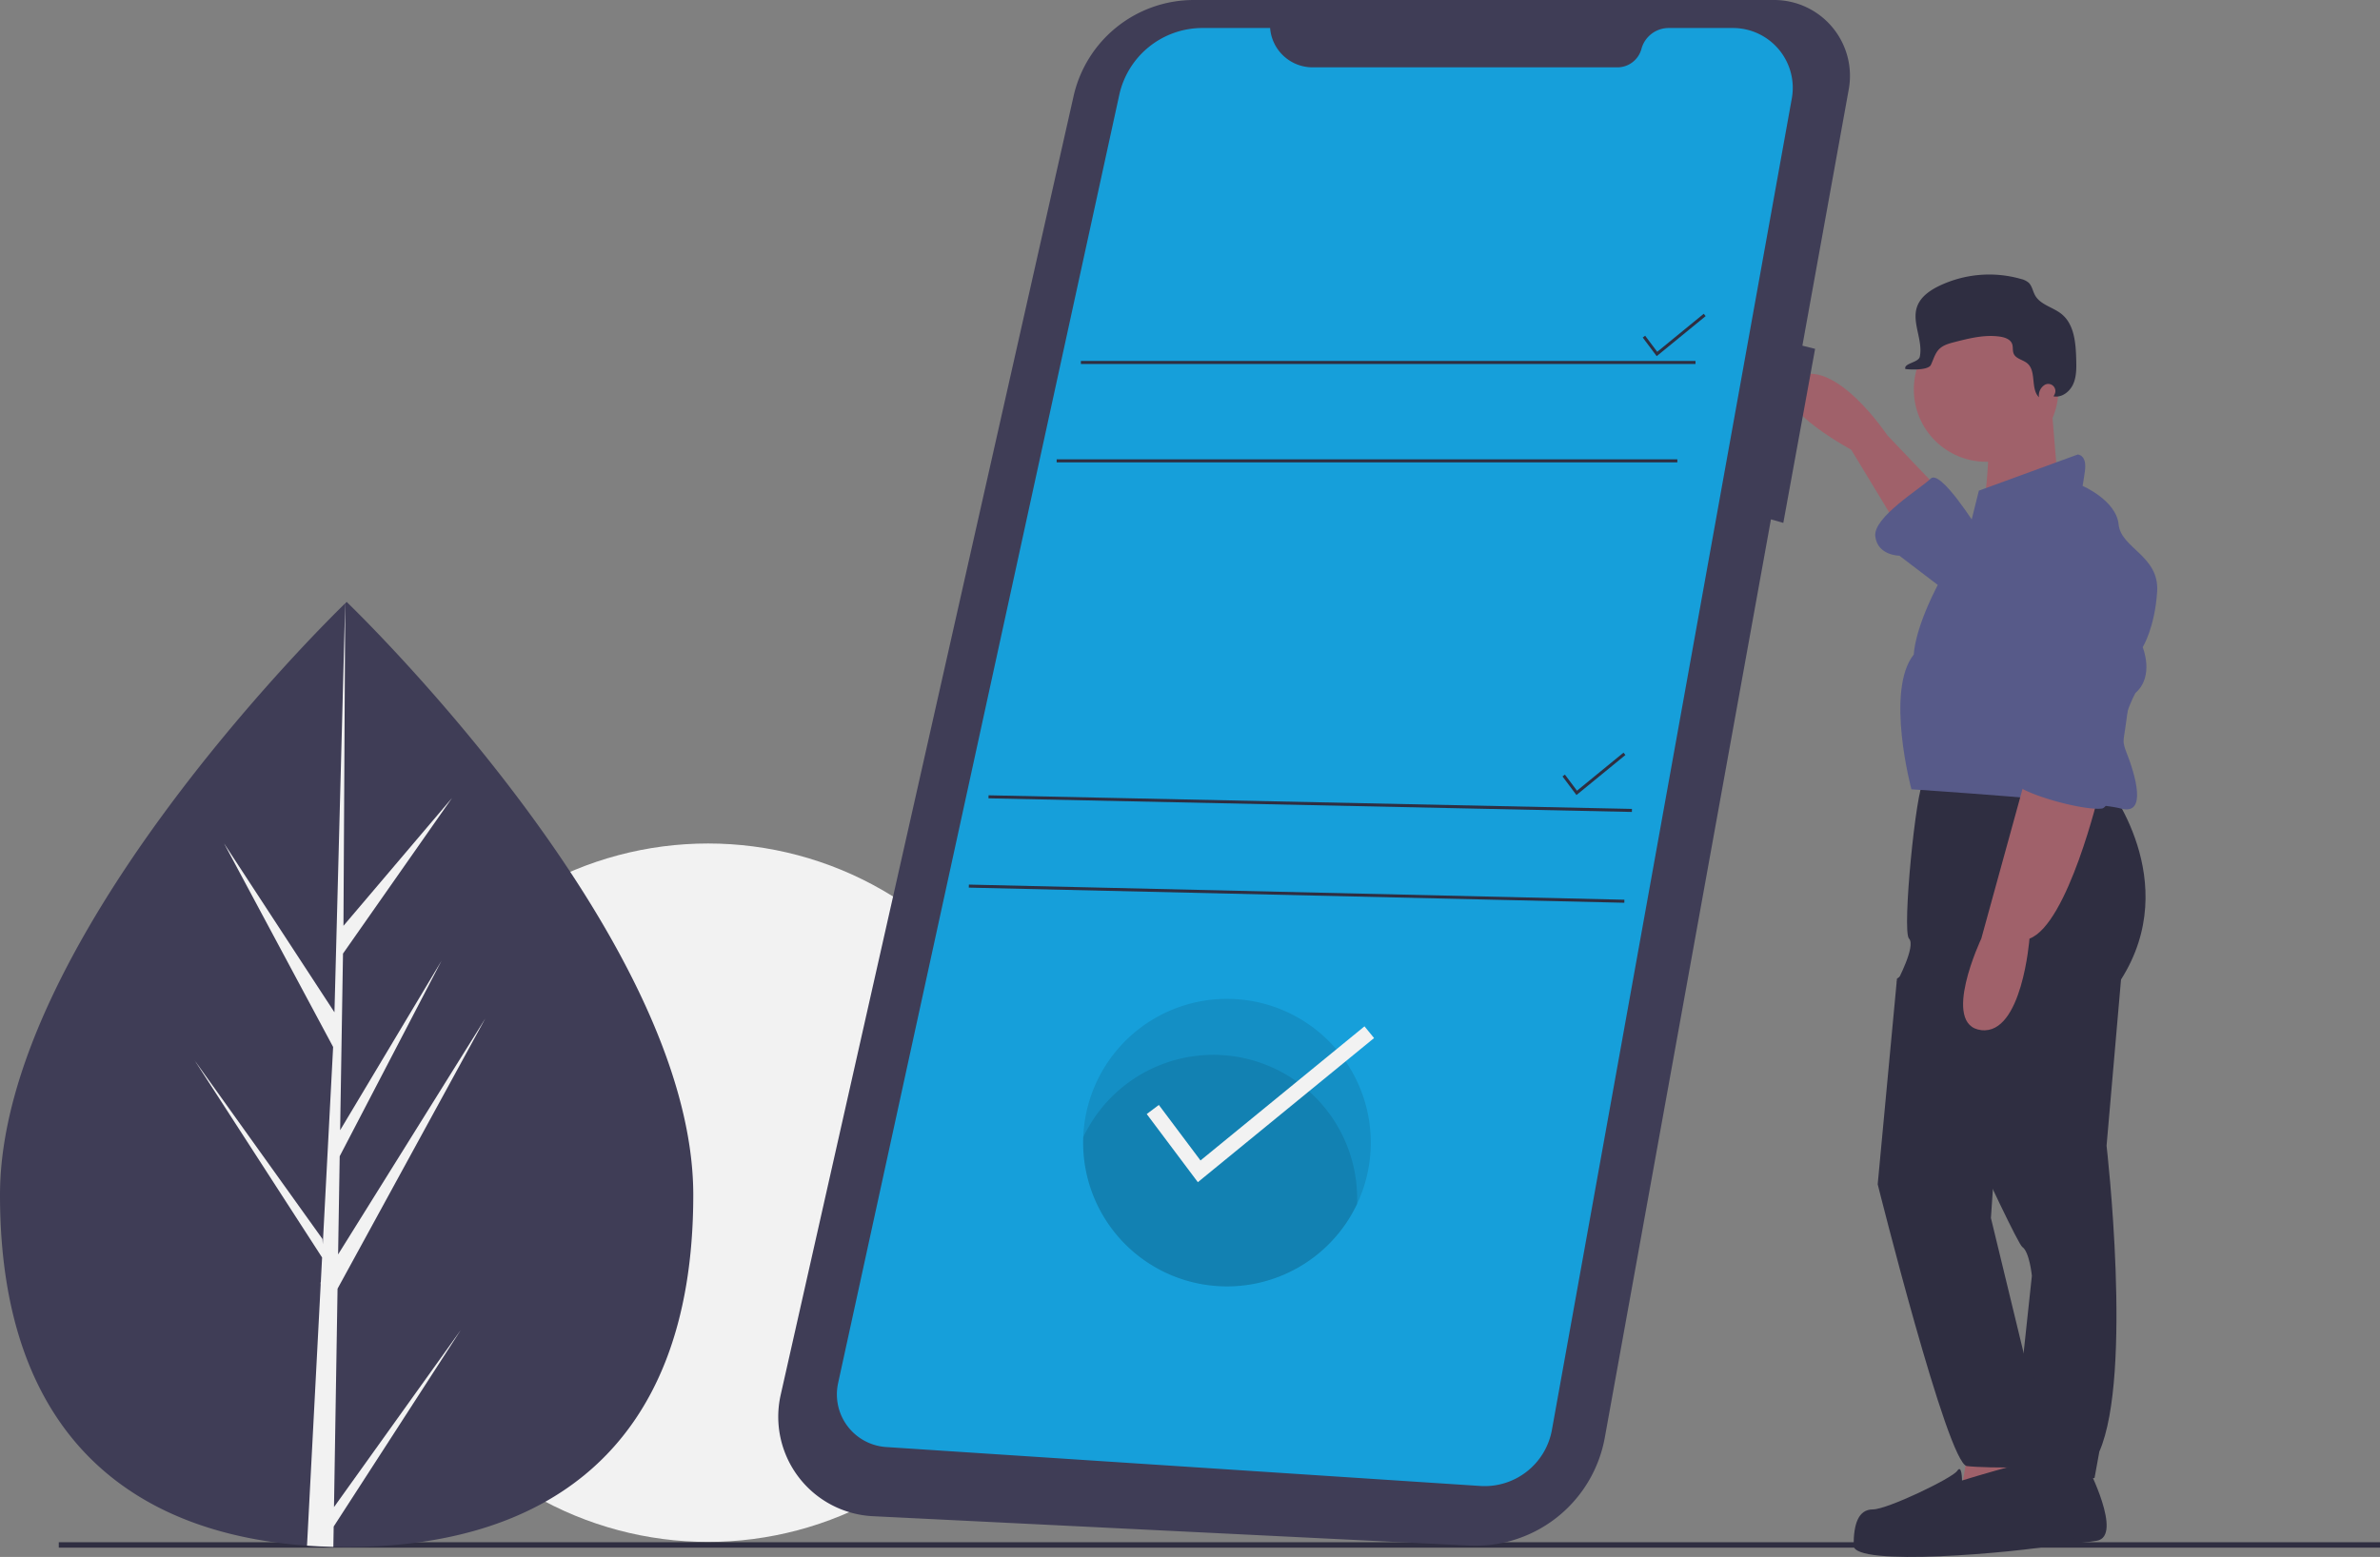 <svg id="b1dd317e-8fb9-42d0-9880-4f9abd167789" data-name="Layer 1" xmlns="http://www.w3.org/2000/svg" width="987.91" height="646.459" viewBox="0 0 987.91 646.459"><rect x="0" y="0" width="987.91" height="646.459" fill="#808080" stroke="none"/><title>chore_list</title><circle cx="293.91" cy="495.228" r="145" fill="#f2f2f2"/><rect x="24.4" y="640.359" width="963.51" height="2.241" fill="#2f2e41"/><path d="M393.815,622.919c0,108.36-64.42,146.2-143.88,146.2-1.85,0-3.69-.02-5.52-.07-3.68-.08-7.33-.24-10.93-.5-71.72-5.07-127.44-44.86-127.44-145.63,0-104.28,133.24-235.87,143.29-245.64a.031.031,0,0,1,.02-.01c.38-.38.58-.57.58-.57S393.815,514.549,393.815,622.919Z" transform="translate(-106.045 -126.771)" fill="#3f3d56"/><path d="M244.685,752.539l52.63-73.53-52.76,81.6-.14,8.44c-3.68-.08-7.33-.24-10.93-.5l5.67-108.41-.04-.84.1-.16.53-10.24-52.89-81.81,53.05,74.13.13,2.17,4.29-81.91-45.28-84.53,45.83,70.14,4.46-169.81.02-.58v.57l-.74,133.91,45.07-53.09-45.26,64.62-1.19,73.34,42.09-70.38-42.27,81.18-.66,40.77,61.1-97.97-61.33,112.2Z" transform="translate(-106.045 -126.771)" fill="#f2f2f2"/><path d="M909.455,328.499l-20-21s-22-33-38-24,23,30,23,30l20,33Z" transform="translate(-106.045 -126.771)" fill="#a0616a"/><path d="M972.455,735.499s15,29,4,31-65,5-66,2-9-13-3-17,30-7,30-7l8-8Z" transform="translate(-106.045 -126.771)" fill="#2f2e41"/><path d="M980.455,452.499s32,40,6,81l-6,69s11,95-3,127l-2,11h-35l9-84s-1-10-4-12-52-110-52-110,8-15,5-18,3-63,6-65S980.455,452.499,980.455,452.499Z" transform="translate(-106.045 -126.771)" fill="#2f2e41"/><polygon points="817.41 599.728 813.41 622.728 852.41 620.728 847.41 595.728 817.41 599.728" fill="#a0616a"/><circle cx="824.41" cy="161.728" r="30" fill="#a0616a"/><path d="M957.455,293.499l3,36-32,15s5.5-33.5,1.5-42.5Z" transform="translate(-106.045 -126.771)" fill="#a0616a"/><path d="M924.455,342.499l3-12,41-15s4,0,3,7-1,6-1,6,14,6,15,16,17,13,16,28-6,23-6,23,5,12-3,19c0,0-8,14-4,24s9,27-2,24-87-8-87-8-11-41,1-56c0,0,0-9,9-27S924.455,342.499,924.455,342.499Z" transform="translate(-106.045 -126.771)" fill="#575a89"/><path d="M977.455,455.499s-13,55-29,61c0,0-3,40-20,38s0-38,0-38l19-69Z" transform="translate(-106.045 -126.771)" fill="#a0616a"/><path d="M926.455,345.499s-15-24-19-20-24,16-23,24,10,8,10,8l21,16Z" transform="translate(-106.045 -126.771)" fill="#575a89"/><path d="M905.455,524.499l-12,8.626-8,85.374s29,116,37,117,41,1,40-2-6-15-6-18-10.429-26.992-10.429-26.992L932.455,632.499l3-44Z" transform="translate(-106.045 -126.771)" fill="#2f2e41"/><path d="M920.455,741.499s42-13,44-10,15.34,33.236-3.33,36.618-85.67,9.382-85.67.382,2-15,8-15,33-13,35-16S920.455,741.499,920.455,741.499Z" transform="translate(-106.045 -126.771)" fill="#2f2e41"/><path d="M958.901,290.471a2.961,2.961,0,0,0-4.006-3.959l-.053.03a5.189,5.189,0,0,0-2.44,5.189c-3.606-3.598-.948-10.814-4.845-14.096-1.803-1.519-4.731-1.853-5.658-4.021-.539-1.262-.173-2.759-.648-4.046-.706-1.912-2.961-2.711-4.977-3.011-6.34-.945-12.752.663-18.96,2.26-2.283.587-4.683,1.239-6.346,2.91-1.751,1.76-2.361,4.316-3.435,6.554s-8.117,2.036-10.579,1.719c-.856-2.431,5.466-2.615,5.982-5.14,1.411-6.903-3.502-14.244-1.092-20.864,1.452-3.989,5.245-6.63,9.064-8.485a48.108,48.108,0,0,1,34.039-2.905,7.558,7.558,0,0,1,3.144,1.52c1.453,1.357,1.723,3.535,2.691,5.272,2.205,3.957,7.436,4.898,10.962,7.741,5.341,4.306,5.943,12.081,6.116,18.94.087,3.454.149,7.043-1.266,10.195s-4.767,5.721-8.159,5.06C958.597,291.071,958.751,290.78,958.901,290.471Z" transform="translate(-106.045 -126.771)" fill="#2f2e41"/><path d="M953.684,355.243a21.307,21.307,0,0,1,26.008,1.322c6.892,5.857,14.306,14.248,13.763,22.934-1,16-7,82-15,83s-37-7-37-12,7-11,7-11l-8.499-50.995a33.709,33.709,0,0,1,13.279-32.941Q953.458,355.402,953.684,355.243Z" transform="translate(-106.045 -126.771)" fill="#575a89"/><path d="M842.193,126.772H601.577a51.15,51.15,0,0,0-49.898,39.901L430.101,705.94A41.34,41.34,0,0,0,468.395,756.322l247.354,12.187a54.615,54.615,0,0,0,56.43-44.827l68.967-381.268,5.131,1.466,13.196-72.265-5.281-1.32,19.251-106.426A31.493,31.493,0,0,0,842.193,126.772Z" transform="translate(-106.045 -126.771)" fill="#3f3d56"/><path d="M633.254,138.397H605.167a35.349,35.349,0,0,0-34.536,27.813L453.932,701.078a21.903,21.903,0,0,0,19.967,26.525l246.554,16.159a28.367,28.367,0,0,0,29.773-23.277L849.806,167.647A24.846,24.846,0,0,0,825.354,138.397h-26.645a11.726,11.726,0,0,0-11.323,8.677v0a10.352,10.352,0,0,1-9.996,7.661H650.897a17.695,17.695,0,0,1-17.643-16.338Z" transform="translate(-106.045 -126.771)" fill="#169fda"/><rect x="448.66" y="149.872" width="255.125" height="1.257" fill="#2f2e41"/><rect x="438.606" y="190.717" width="257.639" height="1.257" fill="#2f2e41"/><polygon points="687.675 147.881 681.877 140.152 682.883 139.399 687.893 146.078 707.199 130.283 707.994 131.256 687.675 147.881" fill="#2f2e41"/><polygon points="654.37 330.114 648.573 322.385 649.578 321.631 654.589 328.311 673.894 312.515 674.69 313.489 654.37 330.114" fill="#2f2e41"/><rect x="649.278" y="326.883" width="1.257" height="267.125" transform="translate(69.759 973.687) rotate(-88.787)" fill="#2f2e41"/><rect x="643.622" y="361.752" width="1.257" height="272.164" transform="translate(25.629 1003.649) rotate(-88.677)" fill="#2f2e41"/><path d="M675.042,601.204a59.697,59.697,0,0,1-119.394,0c0-.748.013-1.489.044-2.231a59.696,59.696,0,0,1,119.35,2.231Z" transform="translate(-106.045 -126.771)" opacity="0.1"/><path d="M669.386,624.455c0,.748-.013,1.489-.044,2.231A59.704,59.704,0,0,1,555.648,601.204c0-.748.013-1.489.044-2.231a59.704,59.704,0,0,1,113.694,25.481Z" transform="translate(-106.045 -126.771)" opacity="0.1"/><polygon points="497.217 490.858 475.995 462.562 481.022 458.791 498.311 481.843 566.379 426.152 570.358 431.016 497.217 490.858" fill="#f2f2f2"/></svg>